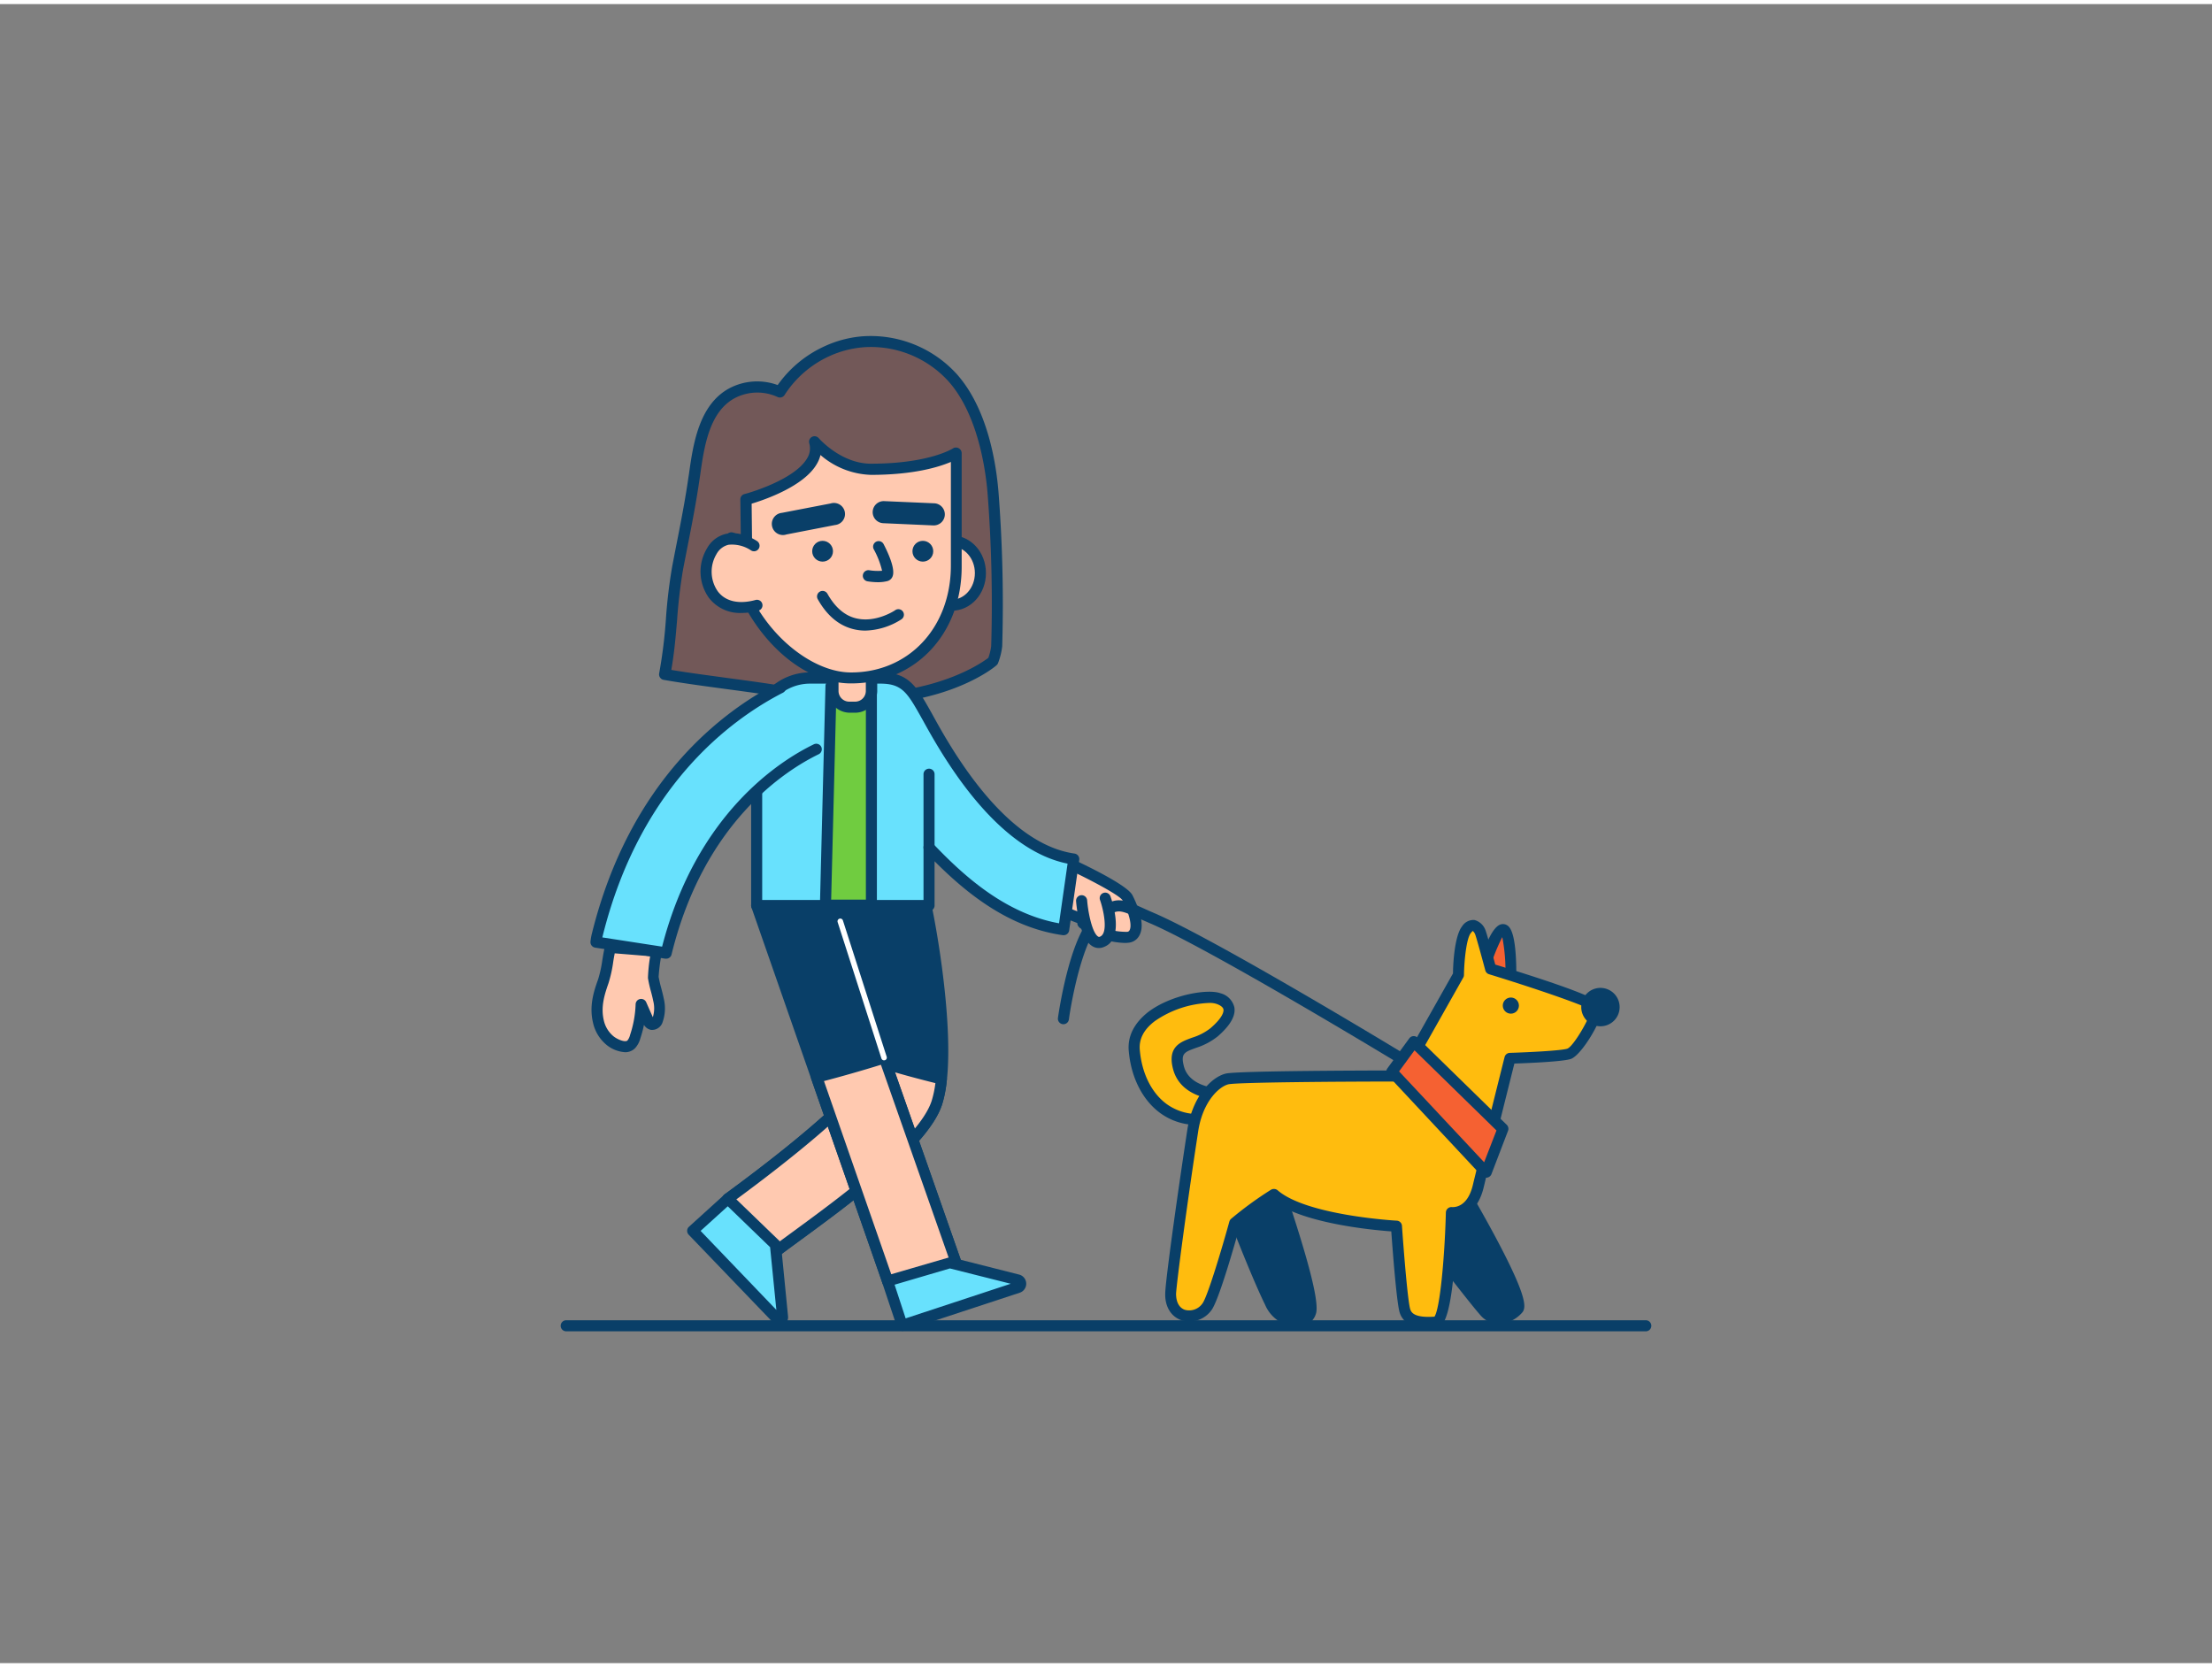 <svg xmlns="http://www.w3.org/2000/svg" viewBox="0 0 400 300" width="406" height="306" class="illustration styles_illustrationTablet__1DWOa"><rect x="0" y="0" width="400" height="300" fill="#808080" stroke="none"/><g id="_106_dog_walking_outline" data-name="#106_dog_walking_outline"><path d="M267.67,176.86s2.37-9.22,4.07-9.49,1.47,9.49,1.47,9.49Z" fill="#f56132"></path><path d="M273.21,177.86h-5.54a1,1,0,0,1-1-1.25c1.68-6.53,3.33-10,4.88-10.23a1.42,1.42,0,0,1,1.19.35c1.43,1.24,1.51,6.9,1.44,10.15A1,1,0,0,1,273.21,177.86Zm-4.24-2h3.25a32,32,0,0,0-.56-7.14A33.25,33.25,0,0,0,269,175.86Z" fill="#093f68"></path><path d="M220.71,197.15s-6.37,0-7.62-4.84,3.22-3.59,6.45-6.36,3.68-5,.81-6.1-15.87,1.79-15.24,9.32,5.74,14.07,14.34,12.19Z" fill="#ffbc0e"></path><path d="M216.57,202.68a11.23,11.23,0,0,1-6.81-2.18c-3.19-2.36-5.25-6.46-5.65-11.25-.22-2.64,1-5,3.53-7,4.18-3.15,10.8-4.22,13.06-3.38a3.45,3.45,0,0,1,2.51,2.54c.27,1.53-.74,3.29-3,5.25a12.13,12.13,0,0,1-3.89,2.07c-2.12.77-2.83,1-2.25,3.29,1,4,6.6,4.09,6.66,4.09a1,1,0,0,1,.95,1.29l-1.25,4.2a1,1,0,0,1-.75.69A14,14,0,0,1,216.57,202.68Zm2.1-22.06a18.5,18.5,0,0,0-9.82,3.27c-2,1.5-2.91,3.25-2.74,5.2.35,4.21,2.11,7.79,4.84,9.8a9.64,9.64,0,0,0,7.72,1.6l.73-2.44c-2.14-.29-6.21-1.38-7.28-5.49s1.47-4.93,3.49-5.67a10.19,10.19,0,0,0,3.28-1.7c2.38-2.05,2.4-3.11,2.35-3.39-.08-.48-.72-.82-1.24-1A3.86,3.86,0,0,0,218.67,180.62Z" fill="#093f68"></path><path d="M264.27,214s12,20.21,10.22,22-4.21,2.42-6,.45-11.92-15-11.65-15.28Z" fill="#093f68"></path><path d="M271.05,238.66h-.11a4.43,4.43,0,0,1-3.2-1.54c-1-1.1-4.17-5.12-6.65-8.34-5.78-7.51-5.71-7.57-5-8.32l7.46-7.18a1,1,0,0,1,1.55.21s3.05,5.13,5.81,10.37c5.44,10.34,5.09,12,4.26,12.85A6,6,0,0,1,271.05,238.66Zm-13-17.3c1.71,2.56,9.56,12.66,11.15,14.41a2.41,2.41,0,0,0,1.77.89,3.88,3.88,0,0,0,2.69-1.27c.19-1.81-4.69-11.38-9.63-19.79Z" fill="#093f68"></path><path d="M230.05,210.72c0,.26,7.71,21.9,7,25.76-.45,2.43-5.24,2.65-7.37-1.7-2.71-5.52-7.42-17.88-7.42-17.88Z" fill="#093f68"></path><path d="M234.49,239.2a6.56,6.56,0,0,1-5.72-4c-2.7-5.5-7.26-17.46-7.45-18a1,1,0,0,1,.31-1.14l7.8-6.19a1,1,0,0,1,1.06-.11,1,1,0,0,1,.54.69c.06.19.27.83.59,1.78,3.28,9.75,7,21.33,6.4,24.37a3.2,3.2,0,0,1-2.9,2.5A4.35,4.35,0,0,1,234.49,239.2Zm-11-22c1,2.66,4.82,12.44,7.12,17.11,1.08,2.22,2.94,3,4.28,2.84.25,0,1.08-.2,1.21-.89.36-1.94-1.77-9.8-6.34-23.37l-.17-.53Zm7.6-6.51h0Z" fill="#093f68"></path><path d="M149.53,62.78A19.21,19.21,0,0,1,156,61.06a19.9,19.9,0,0,1,16.25,6.5c4.74,5.31,6.74,13.83,7.31,20.75a263.28,263.28,0,0,1,.67,27.81,11.44,11.44,0,0,1-.68,2.7s-11.85,10.08-36.26,5.79c-7.65-1.34-15.4-2.08-23.08-3.39,1.28-6.39,1.14-13,2.34-19.32,1-5.32,2.15-10.61,2.93-16s1.56-12.63,6.89-15.5a9.77,9.77,0,0,1,8.66-.23A19.85,19.85,0,0,1,149.53,62.78Z" fill="#725858"></path><path d="M155.09,126.69a69.2,69.2,0,0,1-12-1.09c-3.92-.69-8-1.23-11.85-1.75-3.68-.5-7.49-1-11.22-1.65a1,1,0,0,1-.66-.42,1,1,0,0,1-.16-.76,88.72,88.72,0,0,0,1.22-9.84,92.92,92.92,0,0,1,1.13-9.47c.27-1.41.54-2.81.82-4.22.75-3.83,1.53-7.8,2.1-11.77l.12-.78c.74-5.27,1.77-12.49,7.29-15.46a10.78,10.78,0,0,1,8.75-.59,21,21,0,0,1,8.45-7h0a20.13,20.13,0,0,1,6.82-1.81A21.05,21.05,0,0,1,173,66.89c5.56,6.23,7.12,16,7.56,21.34a261.11,261.11,0,0,1,.67,27.91,12.34,12.34,0,0,1-.74,3,1,1,0,0,1-.29.42C179.8,119.94,171.63,126.69,155.09,126.69Zm-33.7-6.29c3.38.56,6.82,1,10.15,1.46,3.92.53,8,1.07,11.93,1.77,22,3.87,33.63-4.18,35.25-5.41a9.5,9.5,0,0,0,.52-2.13,259.62,259.62,0,0,0-.66-27.69c-.34-4.07-1.7-14.16-7.06-20.18a18.94,18.94,0,0,0-15.43-6.16,18.44,18.44,0,0,0-6.15,1.62h0a19,19,0,0,0-8.06,7,1,1,0,0,1-1.27.37,8.76,8.76,0,0,0-7.75.21c-4.64,2.49-5.54,8.86-6.26,14l-.12.79c-.58,4-1.36,8-2.12,11.87-.27,1.4-.55,2.8-.82,4.2a93,93,0,0,0-1.1,9.27C122.19,114.32,121.93,117.39,121.39,120.4Zm28.14-57.62h0Z" fill="#093f68"></path><path d="M192.26,154.93s10.79,4.92,11.67,6.68c2.68,5.35,1.35,7.07,0,7.15-3.84.2-6.51-1.81-7.73-2.32s1.26-.45-.31-.95-7.55-3.05-7.55-3.05Z" fill="#ffc9b0"></path><path d="M203.37,169.77a13.81,13.81,0,0,1-6.74-2c-.33-.18-.6-.33-.82-.42-.64-.27-1-.67-1-1.18-2.17-.81-6.67-2.73-6.89-2.82a1,1,0,0,1-.55-.59,1,1,0,0,1,.06-.8l3.92-7.51a1,1,0,0,1,1.3-.44c3.34,1.52,11.2,5.27,12.14,7.14,1.68,3.35,2.09,5.82,1.21,7.33a2.46,2.46,0,0,1-2.05,1.26C203.77,169.77,203.57,169.77,203.37,169.77Zm-6-3.84.16.09a11.61,11.61,0,0,0,6.29,1.74.49.49,0,0,0,.43-.27c.38-.65.25-2.42-1.27-5.44-.52-.88-5.6-3.62-10.32-5.82l-3,5.71c1.76.74,5.33,2.24,6.46,2.6.39.12,1.2.38,1.23,1.2A1.2,1.2,0,0,1,197.42,165.93Zm-1.6.6h0Z" fill="#093f68"></path><path d="M148.15,175.21a19.28,19.28,0,0,0,16.77-5.57l-3.74-13.33L143.61,159S137.59,173.64,148.15,175.21Z" fill="#093f68"></path><path d="M139.6,226.06l-8-10c16-11.73,25.76-20.76,27.1-24.88,1.08-3.29-9.23-17.1-13.21-31l20.9-1.74c2,7,6,31,3,40.24C166.56,207.41,146.45,220.74,139.6,226.06Z" fill="#093f68"></path><path d="M139.6,227.06a1,1,0,0,1-.78-.38l-8-10a1,1,0,0,1-.21-.75,1,1,0,0,1,.4-.68c15.45-11.3,25.45-20.42,26.74-24.38.39-1.17-2-5.68-4.27-10-3.05-5.81-6.85-13-8.95-20.37a1,1,0,0,1,.14-.84,1,1,0,0,1,.74-.43l20.89-1.75a1,1,0,0,1,1.05.72c1.78,6.2,6.19,31.05,3,40.83-2.46,7.53-16.34,17.71-25.52,24.44-1.85,1.35-3.45,2.52-4.64,3.45A1,1,0,0,1,139.6,227.06Zm-6.55-10.84,6.72,8.45c1.09-.83,2.41-1.8,3.9-2.89,8.43-6.18,22.54-16.52,24.8-23.44,2.81-8.62-.82-31.26-2.81-38.87l-18.84,1.58c2.11,6.75,5.6,13.41,8.45,18.82,3.41,6.49,5,9.7,4.4,11.59C157.76,197.32,142.55,209.23,133.05,216.22Z" fill="#093f68"></path><path d="M158.71,191.17c-1.37,4.14-11.08,13.15-27.09,24.86l8,10c6.85-5.32,27-18.65,29.82-27.41a21.92,21.92,0,0,0,.83-4.29C166.37,193.41,162.51,192.37,158.71,191.17Z" fill="#ffc9b0"></path><path d="M139.6,227.05a1,1,0,0,1-.78-.37l-8-10a1,1,0,0,1-.21-.75,1,1,0,0,1,.4-.68c15.42-11.28,25.42-20.39,26.73-24.36a1,1,0,0,1,1.25-.64c3.51,1.1,7.26,2.14,11.47,3.17a1,1,0,0,1,.76,1.08,22.05,22.05,0,0,1-.87,4.49c-2.46,7.54-16.34,17.71-25.53,24.44-1.84,1.35-3.44,2.52-4.63,3.44A.94.94,0,0,1,139.6,227.05Zm-6.55-10.83,6.72,8.44c1.09-.82,2.41-1.79,3.89-2.87,8.43-6.18,22.55-16.53,24.81-23.45a18.67,18.67,0,0,0,.68-3.22c-3.57-.89-6.82-1.78-9.87-2.72C156.23,198.52,142.06,209.59,133.05,216.22Z" fill="#093f68"></path><polygon points="160.49 230.9 136.83 163 147.69 155.86 173.08 228.14 160.49 230.9" fill="#093f68"></polygon><path d="M160.49,231.9a1,1,0,0,1-.94-.67l-23.67-67.9a1,1,0,0,1,.4-1.16L147.14,155a1,1,0,0,1,.87-.11,1,1,0,0,1,.62.62L174,227.81a1,1,0,0,1-.07.82,1,1,0,0,1-.66.49l-12.59,2.76ZM138,163.41l23.11,66.32,10.62-2.32-24.59-70Z" fill="#093f68"></path><path d="M147.65,194.05l12.84,36.85,12.59-2.76-13.21-37.61C155.84,191.84,151.77,193,147.65,194.05Z" fill="#ffc9b0"></path><path d="M160.49,231.9a1,1,0,0,1-.94-.67L146.7,194.38a1,1,0,0,1,.07-.8,1,1,0,0,1,.63-.5c4.2-1.06,8.29-2.24,12.16-3.5a1,1,0,0,1,1.25.62L174,227.81a1,1,0,0,1-.07.82,1,1,0,0,1-.66.49l-12.59,2.76ZM149,194.75l12.19,35,10.62-2.32-12.51-35.63C155.94,192.84,152.48,193.83,149,194.75Z" fill="#093f68"></path><path d="M167.71,128.9c-2.77-4.94-3.92-7.06-8.55-7.06H146.49a9.65,9.65,0,0,0-9.66,9.65V163H168V152.5c6.76,7.13,14.63,13.48,24.36,14.87l1.82-12.76C181.64,152.82,172.3,137.24,167.71,128.9Z" fill="#68e1fd"></path><path d="M192.36,168.37h-.14C182.41,167,174.76,160.77,169,155v8a1,1,0,0,1-1,1H136.83a1,1,0,0,1-1-1V131.5a10.67,10.67,0,0,1,10.66-10.66h12.67c5.18,0,6.57,2.48,9.35,7.44l.07.13h0c3.18,5.78,12.86,23.36,25.73,25.2a1,1,0,0,1,.66.39,1,1,0,0,1,.19.74l-1.82,12.76A1,1,0,0,1,192.36,168.37ZM168,151.5a1,1,0,0,1,.72.31c5.53,5.82,13.06,12.65,22.79,14.41l1.54-10.79c-13.35-2.67-23-20.18-26.21-26l-.08-.14c-2.69-4.8-3.59-6.41-7.6-6.41H146.49a8.66,8.66,0,0,0-8.66,8.66V162H167v-9.5a1,1,0,0,1,.63-.93A1.16,1.16,0,0,1,168,151.5Z" fill="#093f68"></path><polygon points="150.28 123.31 149.27 162.94 157.58 162.94 157.58 124.2 150.28 123.31" fill="#70cc40"></polygon><path d="M157.58,163.94h-8.31a1,1,0,0,1-.71-.31,1,1,0,0,1-.29-.72l1-39.63a1,1,0,0,1,.34-.73,1,1,0,0,1,.78-.24l7.3.9a1,1,0,0,1,.88,1v38.74A1,1,0,0,1,157.58,163.94Zm-7.28-2h6.28V125.08l-5.33-.65Z" fill="#093f68"></path><path d="M150.64,120.2h6.94a0,0,0,0,1,0,0v4a2.95,2.95,0,0,1-2.95,2.95h-1a2.95,2.95,0,0,1-2.95-2.95v-4a0,0,0,0,1,0,0Z" fill="#ffc9b0"></path><path d="M154.63,128.14h-1a4,4,0,0,1-3.94-3.94v-4a1,1,0,0,1,1-1h6.94a1,1,0,0,1,1,1v4A4,4,0,0,1,154.63,128.14Zm-3-6.94v3a1.94,1.94,0,0,0,1.94,1.94h1a1.94,1.94,0,0,0,2-1.94v-3Z" fill="#093f68"></path><ellipse cx="172.09" cy="102.89" rx="5.2" ry="5.81" fill="#ffc9b0"></ellipse><path d="M172.09,109.7c-3.42,0-6.21-3-6.21-6.81s2.79-6.81,6.21-6.81,6.2,3,6.2,6.81S175.51,109.7,172.09,109.7Zm0-11.62c-2.32,0-4.21,2.16-4.21,4.81s1.89,4.81,4.21,4.81,4.2-2.16,4.2-4.81S174.4,98.08,172.09,98.08Z" fill="#093f68"></path><path d="M153.89,121.84c-11.41,0-21.63-14.09-21.63-25.33l2.71,1-.09-8s14.3-3.77,12.42-10.43c0,0,4.2,5,10.23,5,11.08,0,15.42-3,15.42-3v20.32C173,112.73,165.31,121.84,153.89,121.84Z" fill="#ffc9b0"></path><path d="M153.89,122.84c-12,0-22.63-14.73-22.63-26.33a1,1,0,0,1,1.35-.93l1.35.51-.08-6.49a1,1,0,0,1,.74-1c.09,0,9-2.42,11.35-6.49a3.35,3.35,0,0,0,.37-2.69,1,1,0,0,1,.49-1.16,1,1,0,0,1,1.23.24s4,4.61,9.44,4.61h0c10.56,0,14.83-2.76,14.87-2.79a1,1,0,0,1,1,0,1,1,0,0,1,.53.88v20.32C174,113.86,165.51,122.84,153.89,122.84ZM133.31,98c.83,12.26,11.84,22.86,20.58,22.86,10.46,0,18.06-8.14,18.06-19.35V82.79c-2.18.93-6.73,2.33-14.42,2.34h0a14.63,14.63,0,0,1-9.16-3.59,5.9,5.9,0,0,1-.64,1.58c-2.31,4.07-9.45,6.51-11.81,7.22l.08,7.19a1,1,0,0,1-.42.83,1,1,0,0,1-.93.12Z" fill="#093f68"></path><ellipse cx="148.75" cy="98.94" rx="1.88" ry="1.88" fill="#093f68"></ellipse><circle cx="166.88" cy="98.94" r="1.88" fill="#093f68"></circle><path d="M158.76,104.54a12.08,12.08,0,0,1-1.89-.16,1,1,0,0,1,.34-2,9.75,9.75,0,0,0,2.3.09A15.42,15.42,0,0,0,158,98.58a1,1,0,0,1,1.78-.93c.85,1.64,2.2,4.59,1.6,5.9a1.38,1.38,0,0,1-1,.81A6.93,6.93,0,0,1,158.76,104.54Z" fill="#093f68"></path><path d="M141.77,96a2,2,0,0,1-.38-4l8.82-1.7A2,2,0,1,1,151,94.2l-8.81,1.71A1.72,1.72,0,0,1,141.77,96Z" fill="#093f68"></path><path d="M168.81,94.27h-.09l-9-.4a2,2,0,0,1-1.91-2.09,2,2,0,0,1,2.09-1.9l9,.39a2,2,0,0,1-.09,4Z" fill="#093f68"></path><path d="M136.35,98s-5-3.44-7.65,1-.09,12,8.13,9.77" fill="#ffc9b0"></path><path d="M134.08,110.1a7.07,7.07,0,0,1-5.89-2.74,8.15,8.15,0,0,1-.34-8.94,5.28,5.28,0,0,1,3.47-2.63c2.78-.59,5.48,1.25,5.6,1.33a1,1,0,0,1-1.14,1.65,6.17,6.17,0,0,0-4.05-1,3.37,3.37,0,0,0-2.17,1.7,6.21,6.21,0,0,0,.23,6.71c1.37,1.83,3.78,2.39,6.78,1.59a1,1,0,1,1,.51,1.93A11.59,11.59,0,0,1,134.08,110.1Z" fill="#093f68"></path><path d="M156.5,113.29a8.92,8.92,0,0,1-2.08-.24c-2.66-.62-4.87-2.45-6.54-5.43a1,1,0,1,1,1.74-1c1.39,2.47,3.16,4,5.26,4.47,3.57.83,7-1.47,7-1.49a1,1,0,1,1,1.13,1.65A12.7,12.7,0,0,1,156.5,113.29Z" fill="#093f68"></path><path d="M160.49,230.9l2.67,8L184.09,232a.71.71,0,0,0-.05-1.36l-12.19-3.09Z" fill="#68e1fd"></path><path d="M163.16,239.92a1,1,0,0,1-.95-.69l-2.67-8a1.06,1.06,0,0,1,.06-.78,1,1,0,0,1,.61-.49l11.36-3.31a1,1,0,0,1,.52,0l12.2,3.09a1.71,1.71,0,0,1,.11,3.28l-20.93,6.88A1.12,1.12,0,0,1,163.16,239.92Zm-1.39-8.35,2,6.09,19-6.26-11-2.77Z" fill="#093f68"></path><path d="M131.62,216l-6.36,5.78,15.38,16a.51.51,0,0,0,.88-.4l-1.3-13.11Z" fill="#68e1fd"></path><path d="M141,239a1.55,1.55,0,0,1-1.09-.47l-15.37-16a1,1,0,0,1-.28-.73,1,1,0,0,1,.33-.71l6.36-5.77a1,1,0,0,1,1.36,0l8.61,8.31a1,1,0,0,1,.3.62l1.29,13.1A1.54,1.54,0,0,1,141,239Zm-14.31-17.16,13.7,14.29-1.13-11.34-7.66-7.4Z" fill="#093f68"></path><path d="M110.38,170.57c-.5,2-.62,4.25-1.31,6.2-.84,2.4-1.47,4.7-.84,7.29a6.14,6.14,0,0,0,2.09,3.37c.91.72,2.92,1.67,3.88.66a3.61,3.61,0,0,0,.69-1.35,21.15,21.15,0,0,0,1-5.84l1.19,2.72c.17.39.4.82.81.88s.86-.39,1-.84a6.49,6.49,0,0,0,.13-3.63c-.26-1.34-.75-2.7-.94-4a23.53,23.53,0,0,1,.66-4.7Z" fill="#ffc9b0"></path><path d="M113.05,189.53a5.92,5.92,0,0,1-3.35-1.31,7.21,7.21,0,0,1-2.44-3.92c-.72-2.93,0-5.49.87-7.86a21.38,21.38,0,0,0,.78-3.5c.14-.86.28-1.75.5-2.61a1,1,0,0,1,1-.75l8.44.72h0a1,1,0,0,1,.78,1.5,33.45,33.45,0,0,0-.53,4.1,21.38,21.38,0,0,0,.49,2.1c.16.62.32,1.23.44,1.84a7.43,7.43,0,0,1-.19,4.19,2,2,0,0,1-2.11,1.46,1.86,1.86,0,0,1-1.28-.91,20.9,20.9,0,0,1-.66,2.47,4.26,4.26,0,0,1-.92,1.72A2.47,2.47,0,0,1,113.05,189.53Zm-1.89-17.88c-.1.52-.19,1-.28,1.61a23.14,23.14,0,0,1-.86,3.84c-.77,2.18-1.4,4.33-.82,6.73a5.19,5.19,0,0,0,1.74,2.82c.82.65,2.17,1.13,2.53.75a2.56,2.56,0,0,0,.47-1,19.39,19.39,0,0,0,1-5.55,1,1,0,0,1,1.91-.37l1.2,2.72v0a5.38,5.38,0,0,0,.06-3c-.11-.57-.26-1.14-.41-1.7a21.19,21.19,0,0,1-.53-2.39,30,30,0,0,1,.4-3.94Zm7.61.64h0Zm.07,0Zm-.07,0Zm0,0Zm0,0Z" fill="#093f68"></path><path d="M147.6,134.8c-6.26,3-21.19,12.57-27.14,36.82l-12.68-2s.08-.74.17-1.11c6.89-28.08,24.22-40.3,33.15-44.88" fill="#68e1fd"></path><path d="M120.47,172.62h-.16l-12.68-2a1,1,0,0,1-.85-1.09c0-.09.1-.82.2-1.24,6.9-28.14,24-40.6,33.66-45.53a1,1,0,1,1,.91,1.78c-9.3,4.77-25.91,16.86-32.63,44.23v0l10.81,1.67c6.2-24,21.22-33.58,27.44-36.59a1,1,0,0,1,1.34.47,1,1,0,0,1-.47,1.33c-6,2.92-20.74,12.29-26.59,36.16A1,1,0,0,1,120.47,172.62Z" fill="#093f68"></path><path d="M159.87,191a.5.5,0,0,1-.48-.34L151.47,166a.5.5,0,0,1,.95-.31l7.92,24.66a.5.5,0,0,1-.32.63Z" fill="#fff"></path><path d="M168,153.5a1,1,0,0,1-1-1V139.26a1,1,0,0,1,2,0V152.5A1,1,0,0,1,168,153.5Z" fill="#093f68"></path><path d="M253.42,193.83l10.31-18.28s.09-6.46,1.44-8.16,2.24-.18,2.51.45,1.88,6.63,1.88,6.63,18.82,5.74,19.18,7-3.41,7.8-5,8.34-10.67.81-10.67.81-4.48,17.83-5.73,23.12-4.86,4.8-4.86,4.8-.52,19.62-2.76,19.8-5,.09-5.65-2.06S252.53,221,252.53,221s-16.59-.89-22.14-5.73a64.58,64.58,0,0,0-7.08,5.16s-3.69,13.37-5,15.13c-2.16,2.84-6.64,2.11-6.57-2.34,0-1.87,2-16.19,4-29.52.85-5.67,4-8.78,6.18-9.32S253.42,193.83,253.42,193.83Z" fill="#ffbc0e"></path><path d="M258.31,239.4c-1.86,0-4.5-.4-5.22-2.85-.56-1.94-1.28-11.48-1.5-14.62-3.45-.25-15.84-1.42-21.27-5.44a63,63,0,0,0-6.13,4.49c-.78,2.82-3.78,13.42-5.11,15.18a4.89,4.89,0,0,1-5.43,1.84c-1.88-.65-3-2.45-2.94-4.81,0-1.93,1.93-16.06,4-29.65.87-5.73,4.14-9.44,6.93-10.14,2.1-.52,26.3-.56,31.21-.57l9.9-17.55c0-1.57.25-6.75,1.64-8.51a2.44,2.44,0,0,1,2.22-1.15,2.9,2.9,0,0,1,2,1.82c.24.58,1.29,4.42,1.78,6.24,18.82,5.75,19.16,6.94,19.32,7.51.53,1.83-3.66,8.89-5.66,9.56-1.48.49-7.72.75-10.2.83-.86,3.41-4.45,17.77-5.55,22.38-.93,3.91-3.19,5.26-4.85,5.53-.59,19.59-2.82,19.77-3.66,19.84C259.43,239.35,258.91,239.4,258.31,239.4Zm-27.92-25.14a1,1,0,0,1,.65.24c5.24,4.56,21.38,5.49,21.54,5.49a1,1,0,0,1,.94.93c.25,3.62,1,13.39,1.49,15.07.21.7.89,1.6,4.39,1.36,1-1.47,1.85-10.79,2.06-18.85a1,1,0,0,1,.36-.73,1,1,0,0,1,.78-.23c.27,0,2.75.17,3.74-4,1.25-5.23,5.7-23,5.74-23.14a1,1,0,0,1,.94-.75c3.45-.11,9.31-.4,10.39-.76s4-5.36,4.33-7c-1.65-1-10.45-4-18.47-6.46a1,1,0,0,1-.68-.7c-.77-2.89-1.67-6.11-1.83-6.5a1.5,1.5,0,0,0-.44-.63s-.13.11-.37.41c-.78,1-1.18,5-1.22,7.55a.91.91,0,0,1-.13.48l-10.31,18.28a1,1,0,0,1-.87.51c-11.32,0-29.83.14-31.31.51-1.66.42-4.62,3.1-5.44,8.5-2,13-3.93,27.58-4,29.38,0,1.48.56,2.53,1.59,2.89a2.92,2.92,0,0,0,3.19-1.16c.89-1.18,3.45-9.7,4.86-14.8a1,1,0,0,1,.31-.49,64.71,64.71,0,0,1,7.2-5.25A1,1,0,0,1,230.39,214.26ZM287.94,182Z" fill="#093f68"></path><polygon points="271.74 203.38 255.62 187.62 251.66 193.03 268.69 211.22 271.74 203.38" fill="#f56132"></polygon><path d="M268.69,212.22a1,1,0,0,1-.73-.31l-17-18.2a1,1,0,0,1-.07-1.27l3.95-5.41a1,1,0,0,1,.73-.41,1,1,0,0,1,.78.29l16.12,15.75a1,1,0,0,1,.23,1.08l-3,7.84a1,1,0,0,1-.75.62A.58.58,0,0,1,268.69,212.22ZM253,193l15.38,16.43,2.23-5.75-14.82-14.49Z" fill="#093f68"></path><circle cx="273.21" cy="181.1" r="1.46" fill="#093f68"></circle><path d="M253.4,191.66a1,1,0,0,1-.52-.15c-.34-.2-34.33-20.82-45.12-25.38-.79-.34-1.47-.64-2.08-.92-3.6-1.62-3.89-1.75-6.81,1.18-3.07,3.09-5.07,13.47-5.58,17.21a1,1,0,0,1-1.12.86,1,1,0,0,1-.86-1.13c.08-.58,2-14.16,6.14-18.35,3.75-3.75,5-3.43,9.06-1.59.59.27,1.26.57,2,.89,10.92,4.63,44,24.67,45.38,25.52a1,1,0,0,1-.52,1.86Z" fill="#093f68"></path><path d="M195.59,162.14s.69,8.61,3.66,7.44.56-7.89.56-7.89" fill="#ffc9b0"></path><path d="M198.7,170.69a2.24,2.24,0,0,1-1.21-.36c-2.25-1.4-2.81-7-2.9-8.11a1,1,0,0,1,2-.16c.18,2.27.93,5.93,2,6.57a.32.32,0,0,0,.33,0c1.54-.62.64-4.81,0-6.62a1,1,0,0,1,.61-1.28,1,1,0,0,1,1.27.6c.28.78,2.63,7.66-1.13,9.15A2.37,2.37,0,0,1,198.7,170.69Z" fill="#093f68"></path><path d="M297.61,240H102.39a1,1,0,1,1,0-2H297.61a1,1,0,0,1,0,2Z" fill="#093f68"></path><circle cx="289.42" cy="181.38" r="2.46" fill="#093f68"></circle><path d="M289.42,184.84a3.47,3.47,0,1,1,3.46-3.46A3.46,3.46,0,0,1,289.42,184.84Zm0-4.93a1.47,1.47,0,1,0,1.46,1.47A1.46,1.46,0,0,0,289.42,179.91Z" fill="#093f68"></path></g></svg>